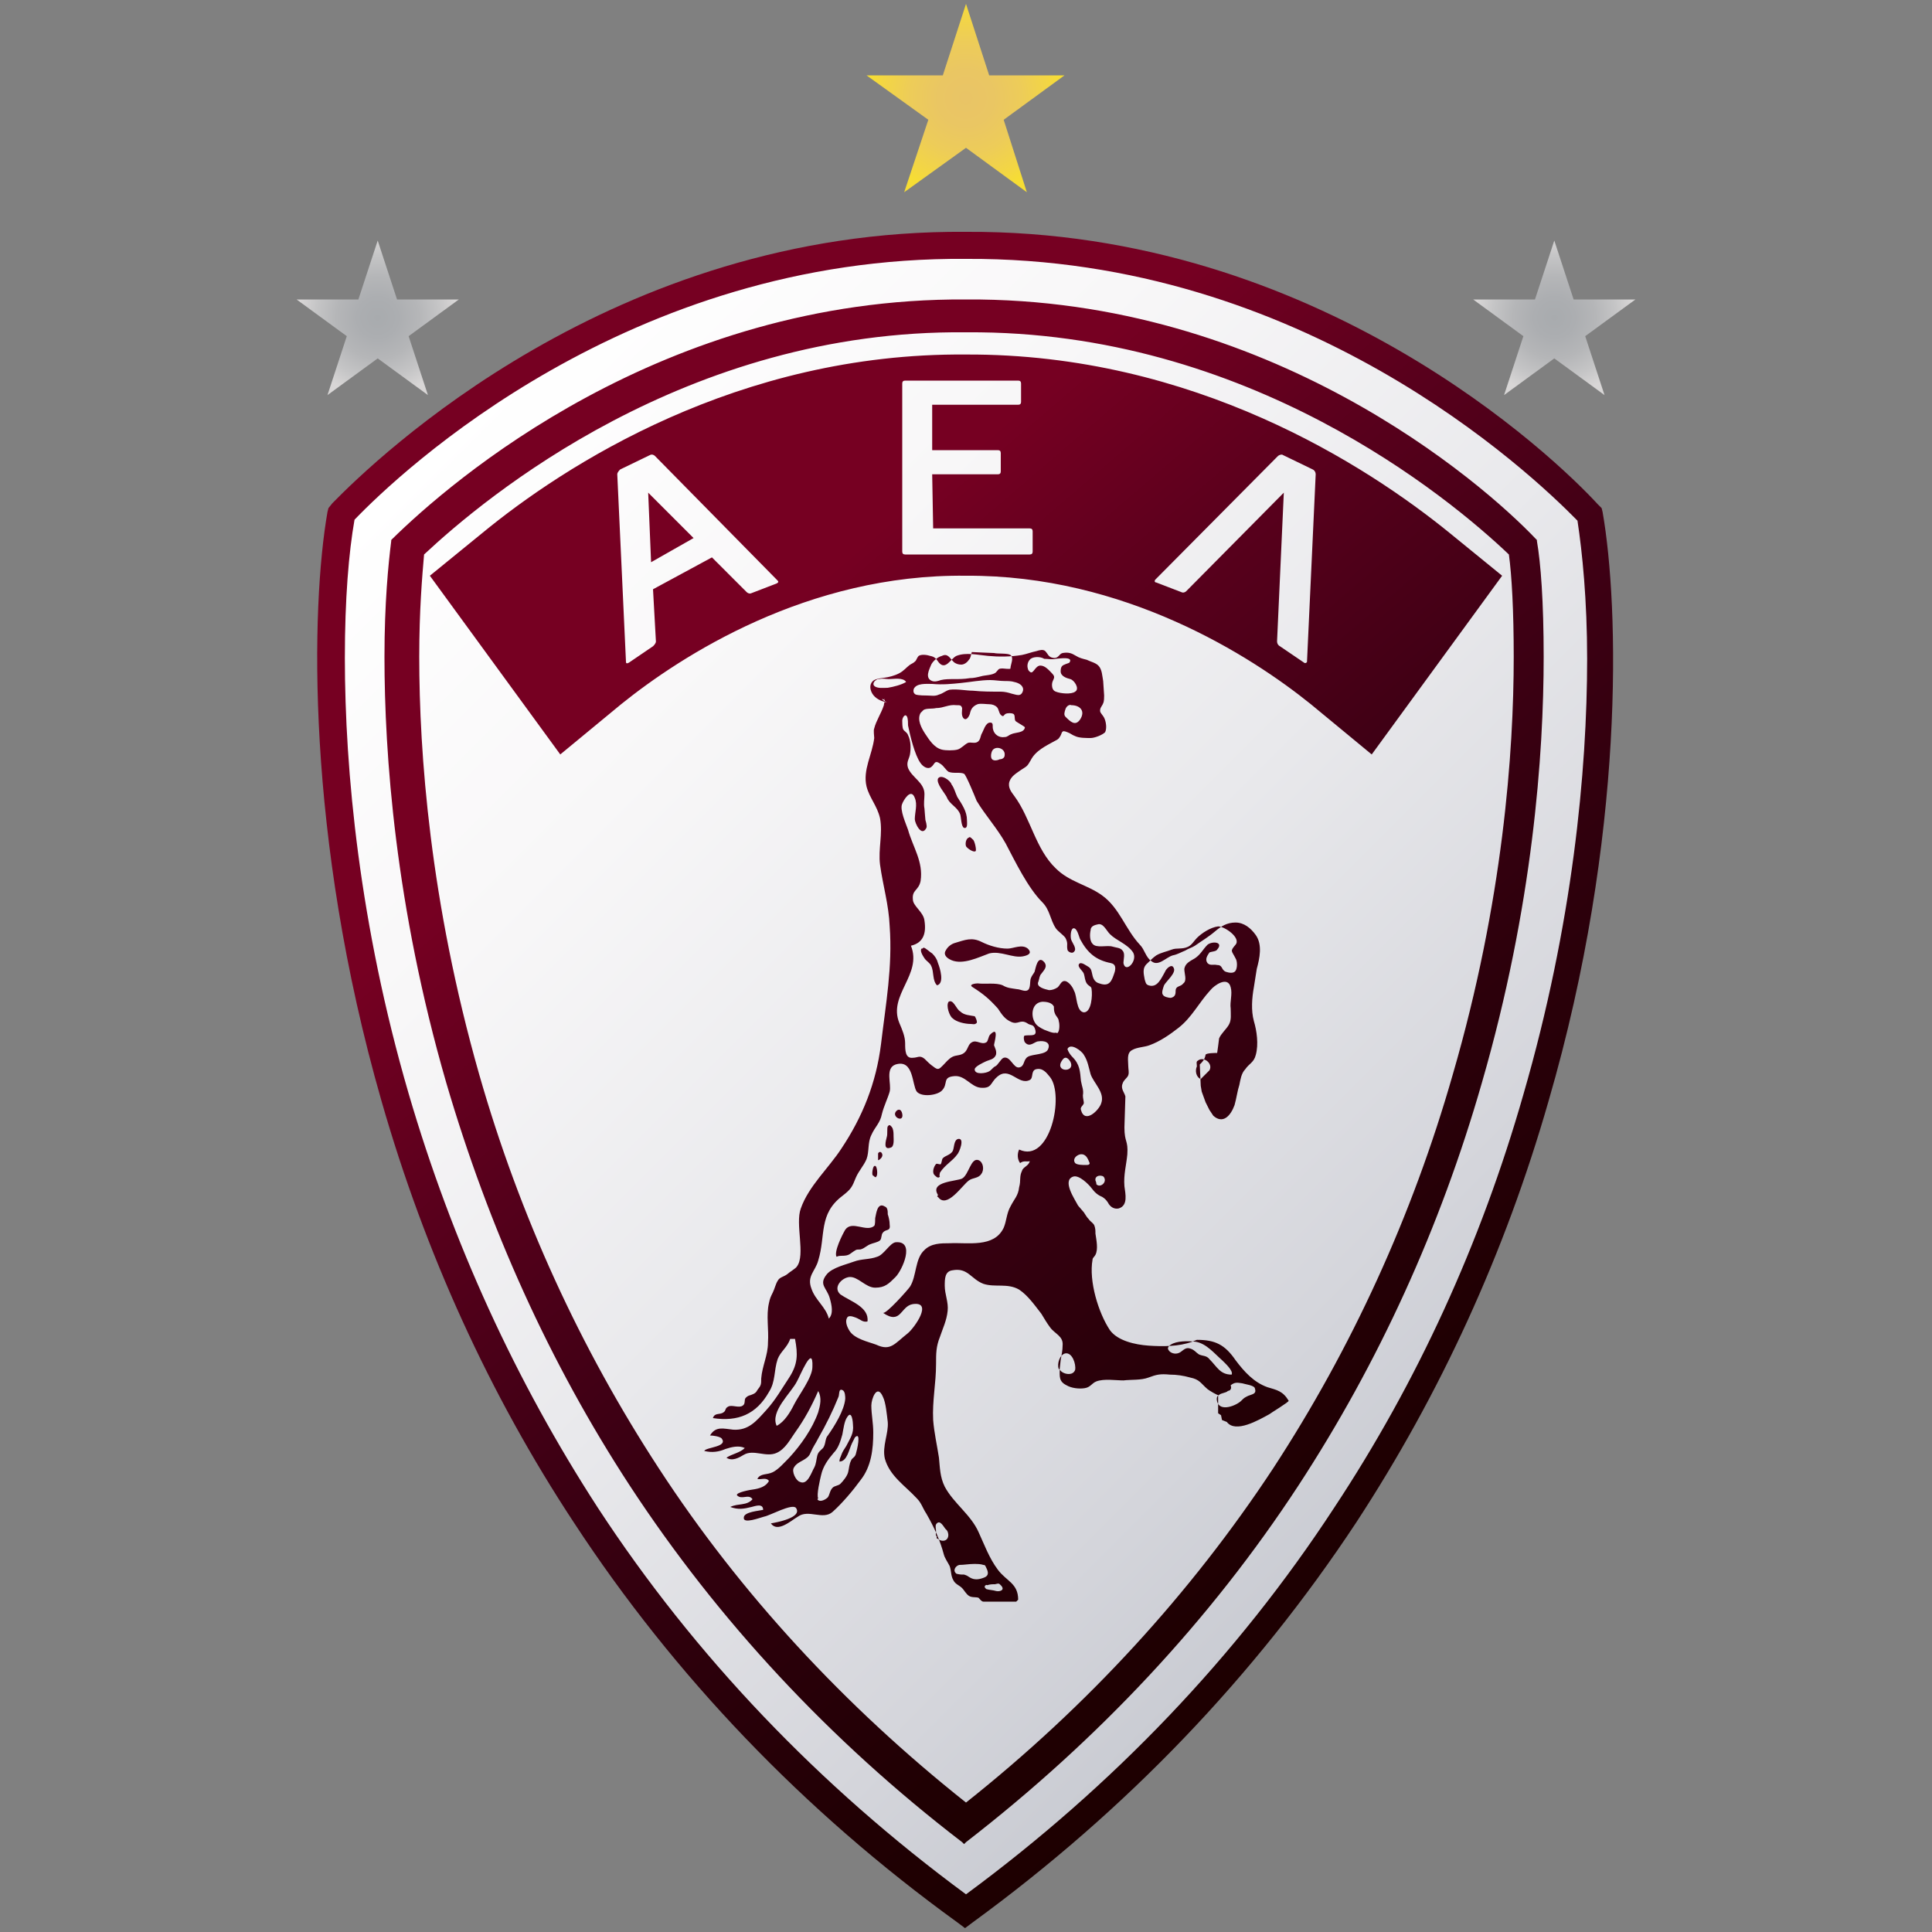 <?xml version="1.0" encoding="utf-8"?>
<!-- Generator: Adobe Illustrator 21.1.0, SVG Export Plug-In . SVG Version: 6.00 Build 0)  -->
<svg version="1.1" id="Ñëîé_1" xmlns="http://www.w3.org/2000/svg" xmlns:xlink="http://www.w3.org/1999/xlink" x="0px" y="0px"
	 viewBox="0 0 200 200" style="enable-background:new 0 0 200 200;" xml:space="preserve">
<rect x="0" y="0" width="200" height="200" fill="#808080" stroke="none"/>
<style type="text/css">
	.st0{fill:url(#SVGID_1_);}
	.st1{fill:url(#SVGID_2_);}
	.st2{fill:url(#SVGID_3_);}
	.st3{fill:url(#SVGID_4_);}
	.st4{fill:url(#SVGID_5_);}
</style>
<g>
	
		<linearGradient id="SVGID_1_" gradientUnits="userSpaceOnUse" x1="78.178" y1="134.334" x2="158.634" y2="40.468" gradientTransform="matrix(1 0 0 -1 0 200.1)">
		<stop  offset="0" style="stop-color:#760022"/>
		<stop  offset="0.199" style="stop-color:#58001C"/>
		<stop  offset="0.418" style="stop-color:#3E0014"/>
		<stop  offset="0.629" style="stop-color:#2C000B"/>
		<stop  offset="0.828" style="stop-color:#200003"/>
		<stop  offset="1" style="stop-color:#1C0000"/>
	</linearGradient>
	<path class="st0" d="M100,24c-36.5-0.3-61,23.4-65.6,28.1L34,52.6L33.9,53c-1.7,9.7-2.3,33.5,5.6,61c4.5,15.7,11.2,30.4,19.9,43.6
		c10.4,15.9,23.8,29.9,39.7,41.4l0.8,0.6l0.8-0.6c15.9-11.6,29.2-25.5,39.7-41.4c8.7-13.3,15.4-27.9,19.9-43.6
		c8-27.5,7.3-51.3,5.6-61l-0.1-0.4l-0.4-0.4C161,47.4,136.5,23.8,100,24z"/>
	
		<linearGradient id="SVGID_2_" gradientUnits="userSpaceOnUse" x1="47.963" y1="157.477" x2="152.023" y2="53.417" gradientTransform="matrix(1 0 0 -1 0 200.1)">
		<stop  offset="0" style="stop-color:#FFFFFF"/>
		<stop  offset="0.267" style="stop-color:#F8F7F8"/>
		<stop  offset="0.566" style="stop-color:#E9E9EC"/>
		<stop  offset="0.88" style="stop-color:#D4D5DB"/>
		<stop  offset="1" style="stop-color:#CACCD3"/>
	</linearGradient>
	<path class="st1" d="M163.3,53.9c0.5,3.3,1,8.2,1,14.3c0,11.6-1.5,27.5-6.6,45.1c-4.4,15.4-11,29.8-19.6,42.8
		c-10,15.3-22.9,28.8-38.1,40c-15.2-11.2-28.1-24.7-38.1-40c-8.5-13.1-15.1-27.5-19.6-42.9c-5.1-17.5-6.6-33.5-6.6-45.1
		c0-6.1,0.4-10.9,1-14.3c4.8-5,28.4-27.3,63.3-27C134.9,26.6,158.4,48.9,163.3,53.9z M100,31L100,31c-31.5-0.2-53.4,18.9-59.4,24.8
		c0,0-0.1,0.1-0.1,0.1c0,0.1,0,0.1,0,0.1c-0.3,2.4-0.7,6.4-0.7,12c0,10,1.1,25.8,6.4,44.1c4.4,15,10.7,29,19,41.7
		c9.1,13.9,20.7,26.4,34.4,36.9c0,0,0.1,0.1,0.2,0.2c0.1-0.1,0.2-0.2,0.2-0.2c13.7-10.6,25.3-23,34.4-36.9
		c8.3-12.7,14.7-26.7,19-41.7c5.3-18.3,6.4-34.1,6.4-44.1c0-5.7-0.3-9.7-0.7-12c0,0,0-0.1,0-0.1s-0.1-0.1-0.1-0.1
		C153.4,49.9,131.4,30.8,100,31L100,31L100,31z M100.1,34.4L100.1,34.4c29.1-0.2,49.9,17.1,56.1,23c0.3,2.2,0.5,5.8,0.5,10.6
		c0,9.8-1.1,25.3-6.3,43.2c-4.2,14.7-10.5,28.4-18.6,40.8c-8.5,12.9-19.2,24.6-31.8,34.6c-12.6-10-23.4-21.7-31.8-34.6
		c-8.1-12.4-14.4-26.1-18.6-40.8c-5.1-17.9-6.2-33.3-6.2-43.2c0-4.8,0.3-8.3,0.5-10.6c6.3-5.9,27.1-23.3,56.1-23L100.1,34.4
		L100.1,34.4z M100,59.6c16.4-0.1,29.5,8.3,35.7,13.3l6.3,5.2l13.5-18.5l-5.4-4.4c-8.6-7-26.5-18.6-50.1-18.5l0,0
		c-23.6-0.2-41.6,11.5-50.1,18.5l-5.4,4.4L58,78.1l6.3-5.2C70.5,67.9,83.6,59.4,100,59.6z M91.6,72.5c0,0.2-0.1,0.3-0.1,0.5
		c-0.3,0.9-0.8,1.6-1,2.4c-0.1,0.2,0,0.8,0,1c-0.2,1.7-1.2,3.3-0.8,5c0.3,1.2,1.1,2,1.4,3.3c0.3,1.6-0.2,3.2,0,4.8
		c0.3,2.2,0.9,4.1,1,6.4c0.3,4.2-0.4,8-0.9,12.2c-0.5,4-1.9,7.5-4.1,10.8c-1.3,2-3.4,3.9-4.2,6.2c-0.6,1.6,0.5,4.8-0.4,6
		c-0.1,0.2-0.8,0.6-1,0.8c-0.4,0.3-0.8,0.3-1,0.7c-0.2,0.3-0.3,0.8-0.5,1.2s-0.3,0.6-0.4,1.1c-0.3,1.3,0,2.7-0.1,4.1
		c0,1.3-0.6,2.4-0.7,3.7c0,0.6,0,0.7-0.4,1.2c-0.1,0.2-0.2,0.3-0.4,0.4c-0.4,0.2-0.5,0.1-0.8,0.4c-0.2,0.2,0,0.6-0.3,0.8
		c-0.4,0.3-1.1-0.1-1.5,0.1c-0.4,0.2-0.2,0.4-0.5,0.6c-0.4,0.3-0.9,0-1.1,0.6c2.6,0.4,4.5-0.4,5.8-2.7c0.7-1.1,0.5-2.2,0.9-3.4
		c0.3-0.8,1-1.2,1.3-2.1c0.1,0,0.4,0,0.5,0c0.3,1.6,0.3,2.6-0.6,4c-0.8,1.2-1.4,2.3-2.4,3.4c-1,1.1-1.8,2.1-3.4,2
		c-1-0.1-1.8-0.4-2.4,0.6c0.3,0,1,0.1,1.2,0.3c0.7,0.9-1.6,0.9-1.8,1.3c0.8,0.2,1.5,0.1,2.2-0.2c0.6-0.2,1.4-0.4,2-0.1
		c-0.5,0.5-1.3,0.6-1.9,1c0.6,0.4,1.3,0,1.8-0.3c1-0.6,2.3,0.3,3.4-0.2c0.9-0.4,1.4-1.4,1.9-2.1c1-1.4,1.7-2.7,2.4-4.3
		c0.4,0.7,0.2,1.5,0,2.2c-0.6,1.7-1.8,3.4-3,4.7c-0.5,0.5-1.1,1.2-1.7,1.5c-0.6,0.3-1.3,0.1-1.6,0.7c0.4,0.1,0.9-0.2,1.2,0.2
		c-0.3,0.6-1,0.8-1.7,0.9c-0.1,0-1.8,0.3-1.6,0.6c0.5,0.5,1.2-0.2,1.6,0.4c-0.6,0.7-1.5,0.4-2.3,0.8c0.8,0.3,1.4,0.2,2.2,0
		c0.4-0.1,1.2-0.4,1.2,0.3c-0.4,0.1-2,0.2-2,0.8c-0.1,0.7,1.7,0,2.1-0.1c0.6-0.1,2.9-1.4,3.3-0.9c0.7,1-2,1.5-2.6,1.6
		c0.7,1,2.1-0.3,2.8-0.7c1.1-0.8,2.6,0.4,3.6-0.5c1-0.9,2.1-2.2,2.9-3.3c1.1-1.4,1.3-3.2,1.3-4.9c0-1-0.2-1.9-0.2-2.8
		c0-0.7,0.6-2.3,1.2-0.9c0.3,0.6,0.4,1.8,0.5,2.6c0.1,1.2-0.6,2.5-0.3,3.8c0.5,1.8,2.1,2.8,3.3,4.1c0.5,0.5,0.6,1,1,1.6
		c0.8,1.4,1.4,2.7,1.8,4.2c0.1,0.4,0.4,0.8,0.6,1.2c0.2,0.5,0.1,1,0.4,1.5c0.2,0.4,0.6,0.5,0.9,0.8c0.2,0.2,0.4,0.6,0.7,0.8
		c0.3,0.2,0.7,0.1,1,0.2c0.1,0.1,0.3,0.4,0.5,0.4c0.1,0,3.4,0,3.4,0l0.2-0.2c0-1.7-1.2-1.9-2.1-3.1c-0.9-1.2-1.4-2.6-2-3.9
		c-0.8-1.8-2.6-3-3.5-4.7c-0.5-1-0.5-2-0.6-3c-0.2-1.3-0.5-2.6-0.6-3.9c-0.1-2,0.3-3.8,0.3-5.8c0-1.1,0-1.8,0.4-2.8
		c0.3-0.9,0.7-1.7,0.8-2.7c0.1-0.9-0.3-1.7-0.3-2.6c0-0.7,0-1.5,0.8-1.6c1.6-0.3,1.9,0.9,3.2,1.4c1.2,0.4,2.5-0.1,3.7,0.6
		c0.9,0.6,1.6,1.6,2.3,2.5c0.3,0.5,0.6,1,0.9,1.4c0.5,0.7,1.4,0.9,1.3,1.9c0,0.5-0.1,0.9-0.2,1.5c0,0-0.1,0.9-0.1,0.9
		c0,0.8-0.1,1.3,0.7,1.7c0.5,0.3,1.3,0.4,1.9,0.3c0.6-0.1,0.7-0.5,1.2-0.7c0.8-0.3,2-0.1,2.8-0.1c0.8-0.1,1.8,0,2.6-0.3
		c0.8-0.3,1.2-0.4,2.2-0.3c0.7,0,1.4,0.1,2.1,0.3c1,0.2,1.1,0.6,1.8,1.2c0.1,0.1,1.1,0.7,1.1,0.6c0,0.1,0,1.9,0,1.9l0.3,0.2l0.1,0.5
		l0.5,0.2c0.9,1.2,3.3-0.2,4.4-0.8c0.1-0.1,2.1-1.3,2-1.4c-0.6-1-1.2-1.1-2.2-1.4c-1.4-0.5-2.4-1.6-3.3-2.8c-1.1-1.6-2.1-2.1-4-2.1
		l-0.5,0.2c-1.4,0.5-3,0.5-4.5,0.4c-1.4-0.1-3.2-0.5-4-1.6c-1.2-1.8-2.2-5.1-1.8-7.3c0-0.2,0.2-0.3,0.3-0.5c0.3-0.6,0.1-1.5,0-2.2
		c0-0.3,0-0.5-0.1-0.8c-0.1-0.3-0.4-0.4-0.6-0.7c-0.2-0.2-0.3-0.4-0.5-0.7l-0.6-0.7c-0.3-0.6-1.7-2.6-0.5-3c0.6-0.2,1.6,0.8,1.9,1.2
		c0.3,0.4,0.6,0.7,1.1,0.9c0.3,0.2,0.4,0.3,0.6,0.6c0.2,0.4,0.6,0.7,1.1,0.6c1-0.3,0.7-1.5,0.6-2.3c-0.1-1.2,0.2-2.2,0.3-3.3
		c0.1-1.5-0.3-1.2-0.3-2.8c0-0.4,0.1-2.8,0.1-3.2c-0.1-0.4-0.5-0.8-0.3-1.3c0.1-0.4,0.5-0.6,0.6-0.9c0.1-0.3,0-0.6,0-0.9
		c0-0.6-0.2-1.4,0.4-1.7c0.5-0.3,1.3-0.3,1.8-0.5c1.1-0.4,2.1-1.1,3-1.8c1.4-1.1,2.1-2.6,3.3-3.9c0.4-0.5,1.8-1.5,2.1-0.3
		c0.2,0.7-0.1,1.5,0,2.2c0,0.6,0.1,1.2-0.2,1.7c-0.3,0.5-0.8,0.9-1,1.4c0,0.1-0.2,1.5-0.2,1.5c-0.1,0-1.2,0-1.2,0.2
		c-0.1,0.5-0.3,0.7-0.6,1l0.1,2.2l0.1,0.6l0.4,1.1l0.4,0.8l0.4,0.6c1,0.9,1.8,0,2.2-1.1c0.2-0.7,0.3-1.5,0.5-2.1
		c0.1-0.5,0.2-1.2,0.6-1.6c0.4-0.6,0.9-0.7,1.1-1.5c0.3-1.1,0.1-2.5-0.2-3.5c-0.3-1.1-0.2-2.4,0-3.5c0.1-0.7,0.2-1.2,0.3-1.9
		c0.3-1.1,0.6-2.5-0.1-3.5c-0.5-0.7-1.2-1.3-2.1-1.3s-1.5,0.4-2.1,0.9c-0.7,0.6-1.4,1-2.1,1.5c-0.3,0.2-0.7,0.3-1,0.5
		c-0.5,0.2-0.8,0.4-1.3,0.5c-0.7,0.2-1.5,1.2-2.2,0.6c-0.6-0.4-0.7-1.2-1.2-1.7c-1.5-1.6-2.1-3.8-3.9-5.1c-1.5-1.1-3.4-1.4-4.8-2.8
		c-2.1-2-2.6-5.2-4.3-7.5c-0.3-0.4-0.7-0.9-0.5-1.5c0.2-0.6,0.8-0.9,1.2-1.2c0.6-0.4,0.6-0.3,1-1c0.5-1,1.6-1.5,2.5-2
		c0.2-0.1,0.4-0.2,0.5-0.4c0.3-0.4,0.1-0.8,0.8-0.5c0.3,0.1,0.5,0.3,0.8,0.4c0.4,0.2,1.1,0.2,1.6,0.2c0.4,0,1.2-0.3,1.5-0.6
		c0.2-0.4,0.1-1.1-0.1-1.5c-0.1-0.2-0.3-0.4-0.4-0.6c-0.1-0.4,0.2-0.6,0.3-0.9c0.1-0.2,0.1-0.6,0.1-0.8l-0.1-1.5
		c-0.1-0.5-0.1-1.2-0.5-1.6c-0.3-0.3-0.8-0.4-1.2-0.6c-0.4-0.1-0.8-0.2-1.1-0.4c-0.5-0.3-0.8-0.4-1.4-0.3c-0.4,0.1-0.4,0.6-1,0.5
		c-0.5-0.1-0.5-0.4-0.8-0.7c-0.2-0.2-0.6-0.1-0.9,0c-0.5,0.1-1,0.3-1.5,0.4c-1.2,0.2-2.4,0.2-3.5,0.1c-1.1-0.1-2.3-0.4-3.3,0
		c-0.6,0.3-1.1,1.5-1.8,0.7c-0.3-0.4-0.4-0.6-0.9-0.7c-0.3-0.1-0.9-0.2-1.2,0c-0.1,0.1-0.2,0.3-0.3,0.5c-0.1,0.1-0.2,0.2-0.4,0.3
		c-0.4,0.2-0.6,0.5-1,0.8c-0.4,0.3-1,0.5-1.5,0.6c-0.5,0.1-1,0.1-1.4,0.3c-0.5,0.3-0.5,0.9-0.2,1.4c0.3,0.5,0.9,0.8,1.5,0.9
		C91,72.3,91.4,72.3,91.6,72.5C91.5,72.2,91.6,72.3,91.6,72.5z M132.9,51l-0.7,15.4c0,0.2,0.1,0.4,0.3,0.5l2.5,1.7
		c0.1,0.1,0.3,0,0.3-0.1l0.9-19.4c0-0.2-0.1-0.4-0.3-0.5l-3.1-1.5c-0.1-0.1-0.4,0-0.5,0.1L119.6,60c-0.1,0.1-0.1,0.3,0.1,0.3l2.6,1
		c0.2,0.1,0.4,0,0.5-0.1L132.9,51z M96.5,49.1h6.8c0.2,0,0.3-0.1,0.3-0.3v-1.9c0-0.2-0.1-0.3-0.3-0.3h-6.8v-4.7h8.9
		c0.2,0,0.3-0.1,0.3-0.3v-1.9c0-0.2-0.1-0.3-0.3-0.3H93.7c-0.2,0-0.3,0.1-0.3,0.3v17.4c0,0.2,0.1,0.3,0.3,0.3h12.9
		c0.2,0,0.3-0.1,0.3-0.3V55c0-0.2-0.1-0.3-0.3-0.3h-10L96.5,49.1z M67.4,58.2L67.1,51l4.7,4.7L67.4,58.2z M73.7,57.7l3.6,3.6
		c0.1,0.1,0.3,0.2,0.5,0.1l2.6-1c0.2-0.1,0.2-0.2,0.1-0.3L67.8,47.2c-0.1-0.1-0.3-0.2-0.5-0.1l-3.1,1.5c-0.1,0.1-0.3,0.3-0.3,0.5
		l0.9,19.4c0,0.2,0.1,0.2,0.3,0.1l2.5-1.7c0.1-0.1,0.3-0.3,0.3-0.5L67.6,61L73.7,57.7z M102,164.4c0,0,0.1,0.1,0.1,0.1
		c0.3,0.1,0.7,0.1,1,0.2c0.4,0.1,1-0.1,0.5-0.6c-0.2-0.2-0.2-0.2-0.6-0.1c-0.3,0-0.5,0-0.8,0.1C102.1,164,101.8,164.2,102,164.4z
		 M99,162.9C99.1,162.9,99.1,163,99,162.9c0.3,0.1,0.5,0.1,0.8,0.1c0.3,0.1,0.3,0.1,0.6,0.3c0.5,0.3,1,0.2,1.5,0
		c0.5-0.2,0.4-0.6,0.2-1c-0.1-0.2-0.1-0.3-0.3-0.3c-0.3-0.1-0.6-0.1-1-0.1c-0.5,0-1,0.1-1.5,0.1C98.9,162.1,98.6,162.6,99,162.9z
		 M97.1,159.3c0.1,0.1,0.3,0.2,0.5,0.2c0.7,0,0.7-0.9,0.3-1.2c-0.2-0.2-0.6-1.1-1-0.5c-0.1,0.2,0,0.5,0,0.7c0,0.2-0.1,0.4,0.1,0.6
		C96.9,159.2,97,159.3,97.1,159.3z M84.7,155.3c0.3,0.2,0.8-0.1,1-0.3c0.2-0.3,0.2-0.7,0.5-1c0.2-0.2,0.6-0.2,0.8-0.4
		c0.3-0.3,0.7-0.8,0.8-1.2c0.1-0.4,0.1-0.8,0.3-1.2c0.1-0.3,0.4-0.3,0.5-0.7c0.1-0.3,0.6-2.4-0.1-1.7c-0.1,0.2-0.2,0.4-0.3,0.6
		c-0.3,0.6-0.5,1.9-1.3,1.9c0-0.3,0.1-0.4,0.2-0.7c0.1-0.3,0.3-0.6,0.5-0.9c0.4-0.8,0.8-1.3,0.7-2.2c0-0.2-0.1-1.6-0.6-0.8
		c-0.3,0.4-0.4,1.3-0.5,1.8c-0.2,0.7-0.4,1.4-0.9,1.9c-0.6,0.7-1.1,1.4-1.3,2.3c-0.1,0.4-0.5,2.1-0.3,2.4
		C84.6,155.2,84.6,155.2,84.7,155.3z M82.2,151.9c-0.3,0.4,0.2,1.4,0.6,1.5c0.8,0.4,1.2-1,1.5-1.5c0.2-0.4,0.2-0.8,0.3-1.2
		c0.1-0.4,0.3-0.5,0.6-0.8c0.3-0.4,0.2-1,0.5-1.3c0.7-1,1.7-2.6,1.8-3.8c0-0.2,0-0.8-0.3-0.9c-0.4-0.2-0.3,0.5-0.4,0.7
		c-0.6,1.5-1.3,2.9-2.1,4.3c-0.3,0.6-0.5,0.8-0.8,1.5C83.6,151.2,82.6,151.2,82.2,151.9z M80.4,147.6c0.8-0.4,1.4-1.4,1.8-2.2
		c0.5-1,1.9-2.8,1.9-3.9c0.1-2.5-1.3,1-1.6,1.5C81.9,144.2,79.7,146.1,80.4,147.6C80.4,147.6,80.4,147.6,80.4,147.6z M126.2,144.4
		c-0.2,0.1-0.3,0.3-0.2,0.7c0.3,1.1,2,0.4,2.5-0.1c0.3-0.3,0.3-0.3,0.7-0.5c0.5-0.2,0.9-0.2,0.7-0.8c-0.1-0.3-1-0.4-1.3-0.5
		c-0.6-0.1-0.8-0.1-1.2,0.2c0,0,0.1,0.3,0,0.4c-0.1,0.2-0.1,0.1-0.3,0.2C126.9,144.2,126.4,144.2,126.2,144.4z M121.9,140.1
		c0.5-0.1,0.7-0.7,1.3-0.5c0.4,0.1,0.6,0.4,0.9,0.6c0.4,0.2,0.8,0.1,1.1,0.5c0.8,0.8,1.1,1.6,2.3,1.6c0.2-0.4-0.7-1.2-1-1.5
		c-0.8-0.7-1.6-1.7-2.7-1.9c-0.8-0.1-2-0.1-2.6,0.3c-0.2,0.1-0.3,0.3-0.3,0.4C121,140,121.5,140.2,121.9,140.1z M109.9,142
		c0.4,0.3,1.2,0.4,1.4-0.2c0.1-0.6-0.3-1.8-1-1.7c-0.6,0.1-0.9,1.1-0.7,1.6C109.7,141.8,109.8,141.9,109.9,142z M112.8,120.4
		c-0.2-0.5-0.4-1-1-0.9c-0.4,0.1-0.8,0.5-0.5,0.9c0.2,0.2,0.8,0.2,1.1,0.2C112.6,120.6,112.8,120.6,112.8,120.4z M113.4,122.2
		c0.1,0.2,0.1,0.4,0.1,0.4c0.4,0.4,1.1-0.2,0.8-0.7C114.2,121.6,113.3,121.6,113.4,122.2z M110,109.7c-1,1.3,1.4,1.4,0.8,0.2
		C110.5,109.4,110.2,109.4,110,109.7z M110.5,108.6c0.1,0.3,0.3,0.6,0.5,0.8c0.8,0.8,0.8,1.5,0.9,2.5c0.1,0.6,0.3,0.9,0.2,1.5
		c0,0.3,0.1,0.6,0.1,0.8c-0.1,0.3-0.4,0.4-0.3,0.7c0.4,1.5,1.9,0,2.1-0.7c0.4-1.1-0.8-2.1-1.1-3c-0.2-0.7-0.3-1.4-0.7-2
		C112,108.8,110.8,107.9,110.5,108.6z M124.3,111.7c0,0,0.8-0.8,0.9-0.9c0.4-0.7-0.6-1.5-1.2-1c-0.2,0.1-0.1,0.3-0.1,0.6
		C123.7,110.8,123.8,111.5,124.3,111.7z M125,99.7c0.3,0.3,0.6,0.1,1,0.2c0.6,0,0.4,0.5,0.9,0.7c0.3,0.1,0.8,0.2,1-0.1
		c0.2-0.3,0.2-1,0-1.3c-0.4-0.8-0.6-0.7,0-1.4c0.6-0.7-1.1-1.9-1.8-1.9c-0.8,0.1-1.7,0.7-2.2,1.2c-0.3,0.3-0.5,0.7-0.9,0.9
		c-0.6,0.3-1.2,0.1-1.7,0.3c-0.5,0.2-1.1,0.3-1.6,0.6c-0.3,0.2-0.6,0.5-0.9,0.8c-0.6,0.5-0.4,1.1-0.3,1.7c0.1,0.3,0.1,0.5,0.4,0.6
		c0.9,0.3,1.3-0.7,1.7-1.4c0.1-0.3,0.7-0.9,0.9-0.4c0.3,0.5-0.8,1.4-1,1.8c-0.1,0.3-0.3,0.8-0.1,1c0.1,0.2,0.6,0.3,0.8,0.3
		c0.4-0.1,0.5-0.3,0.5-0.7c0-0.6,0.5-0.4,0.8-0.8c0.4-0.3,0.1-1,0.1-1.5c0.1-0.6,0.6-0.8,1.1-1.1c0.6-0.4,0.8-0.9,1.3-1.4
		c0.5-0.4,1.7-0.3,1,0.5c-0.1,0.2-0.6,0.2-0.8,0.3C125,98.9,124.7,99.3,125,99.7L125,99.7z M112.9,96.3c-0.1,0.4-0.1,1.1,0.2,1.4
		c0.4,0.5,1.5,0.1,2.1,0.3c0.3,0.1,0.8,0.1,1,0.4c0.3,0.3,0.1,0.9,0.1,1.3c0.2,1.1,1.5-0.2,1-1.1c-0.6-0.9-1.7-1.2-2.4-1.9
		c-0.4-0.4-0.7-1.2-1.3-1C113.1,95.8,112.9,96,112.9,96.3z M109.5,106.9c0.2-0.2,0.2-0.9,0.1-1.2c0-0.3-0.3-0.5-0.4-0.8
		c-0.1-0.2-0.1-0.5-0.1-0.7c-0.2-0.4-0.7-0.5-1.2-0.5c-1.1,0.1-1.2,1.4-0.8,2.1c0.2,0.4,0.6,0.6,1,0.8c0.3,0.1,0.9,0.4,1.2,0.3
		C109.5,107,109.5,106.9,109.5,106.9z M90.7,70.4c-0.2,0.1-0.4,0.4-0.2,0.6c0.3,0.3,1,0.2,1.4,0.2c0.6-0.1,1.4-0.3,1.9-0.6
		c-0.3-0.5-1.3-0.3-1.8-0.3c-0.3,0-0.6-0.1-1,0C90.9,70.3,90.8,70.3,90.7,70.4z M104,78.2c0.1-0.7-0.8-1-1.2-0.6
		c-0.2,0.2-0.3,0.8-0.1,1c0.2,0.2,0.6,0.1,0.8,0C103.8,78.6,104,78.4,104,78.2z M103.1,69.6c0.3-0.3,0.2-0.4,0.7-0.4
		c0.1,0,0.8,0.1,0.8,0c0-0.4,0.4-1.1,0-1.4c-0.3-0.2-1.3-0.1-1.7-0.2c-0.2,0-2.3-0.1-2.3-0.1c-0.1,0.3-0.1,0.6-0.3,0.8
		c-0.2,0.3-0.5,0.5-0.8,0.5c-0.3,0-0.6-0.1-0.8-0.3c-0.4-0.4-0.6-0.9-1.2-0.6c-0.4,0.1-0.9,0.5-1.1,0.9c-0.2,0.5-0.7,1.4,0.1,1.7
		c0.3,0.1,0.6,0,0.9-0.1c0.4-0.1,0.9-0.1,1.3-0.1c0.6,0,1.1,0,1.7-0.1c0.4,0,0.8-0.1,1.2-0.2C101.9,69.9,102.8,69.9,103.1,69.6z
		 M94.8,71.9c0.3,0.1,1,0.1,1.2,0.1c0.4,0,0.8,0.1,1.2-0.1c0.4-0.1,0.7-0.4,1.1-0.5c0.8-0.1,1.7,0.1,2.4,0.1c1,0.1,1.9,0.1,2.9,0.1
		c0.4,0,0.8,0.1,1.1,0.2c0.5,0.1,1,0.4,1.2-0.3c0.1-0.5-0.4-0.8-0.9-0.9c-0.3-0.1-0.7-0.1-1-0.1c-0.5,0-1-0.1-1.5-0.1
		c-1,0-2,0.2-3,0.3c-1,0.1-1.9,0.2-3,0.1c-0.6,0-1.6-0.1-1.9,0.5C94.5,71.6,94.6,71.8,94.8,71.9z M110.3,73.4
		c-0.1,0.3-0.2,0.6,0,0.8c0.5,0.5,1,1,1.5,0.3c0.6-0.9,0-1.5-0.9-1.5C110.7,72.9,110.4,73.1,110.3,73.4z M106.6,68.3
		c-0.2,0.2-0.3,0.6-0.2,0.9c0,0.1,0.1,0.3,0.3,0.4c0.3,0.1,0.5-0.7,1-0.7c0.5,0,0.9,0.5,1.2,0.8c0.5,0.5,0,0.6,0,1.2
		c0,0.3,0.1,0.6,0.4,0.7c0.5,0.2,1.6,0.3,2,0c0.5-0.3-0.1-1.2-0.5-1.3c-0.4-0.1-1-0.3-1-0.8c0-0.4,0.1-0.6,0.4-0.7
		c0.2-0.1,0.3-0.1,0.5-0.2c0.5-0.7-1.2-0.4-1.4-0.4c-0.4,0.1-0.8,0-1.2,0C107.6,67.9,106.8,68,106.6,68.3z M95.6,73.5
		c-0.1,0.1-0.2,0.2-0.3,0.3c-0.4,0.7,0.1,1.6,0.5,2.2c0.4,0.6,0.9,1.4,1.7,1.6c0.4,0.1,1.2,0.1,1.6,0c0.4-0.1,0.7-0.5,1.1-0.7
		c0.3-0.1,0.7,0.1,1-0.1c0.3-0.2,0.3-0.6,0.4-0.8c0.2-0.3,0.4-1.2,0.9-1.2c0.4,0,0.2,0.4,0.3,0.7c0.1,0.5,0.6,0.9,1.2,0.8
		c0.3,0,0.4-0.2,0.7-0.3c0.4-0.2,1.3-0.1,1.4-0.7c0-0.1-1-0.6-1-0.7c-0.1-0.2,0-0.6-0.2-0.7c-0.2-0.1-0.6-0.1-0.8,0
		c-0.2,0.1-0.2,0.4-0.5,0.1c-0.2-0.2-0.2-0.6-0.4-0.8c-0.2-0.2-0.5-0.3-0.8-0.3c-0.3,0-0.9-0.1-1.2,0c-0.5,0.2-0.7,0.5-0.8,1
		c-0.1,0.3-0.4,0.8-0.7,0.4c-0.2-0.3-0.1-0.7-0.1-1c-0.1-0.3-0.2-0.3-0.6-0.3c-0.8-0.1-1.3,0.3-2.1,0.3
		C96.5,73.4,95.9,73.3,95.6,73.5z M111.2,98.5c0.3-0.3-0.2-0.9-0.3-1.2c-0.1-0.2-0.1-1.1,0.2-1.2c0.4-0.1,0.6,0.9,0.7,1.1
		c0.8,1.5,1.7,2.2,3.2,2.5c0.5,0.1,0.5,0.5,0.4,0.9c-0.3,0.9-0.5,1.6-1.6,1.2c-0.4-0.1-0.6-0.4-0.7-0.8c-0.1-0.4-0.1-0.7-0.4-0.9
		c-0.2-0.1-0.8-0.6-1-0.3c-0.2,0.3,0.4,0.7,0.5,1c0.1,0.3,0.1,0.7,0.3,1c0.2,0.3,0.5,0.3,0.5,0.6c0.1,0.6,0,2.4-0.8,2.4
		c-0.8-0.1-0.7-1.7-1-2.2c-0.1-0.3-0.4-0.8-0.8-1c-0.5-0.2-0.6,0.3-0.9,0.6c-0.3,0.2-0.6,0.3-0.9,0.3c-0.4-0.1-1.4-0.3-1.1-0.9
		c0.1-0.3,0.1-0.6,0.3-0.8c0.2-0.3,0.7-0.7,0.3-1.2c-0.7-0.8-0.9,0.7-1,1c-0.1,0.2-0.3,0.4-0.4,0.7c-0.1,0.3,0,1-0.3,1.2
		c-0.3,0.2-0.8-0.1-1.1-0.1c-0.6-0.1-1-0.1-1.5-0.4c-0.7-0.3-1.8-0.1-2.6-0.2c-0.2,0-1,0.1-0.5,0.4c1.1,0.7,1.7,1.2,2.6,2.2
		c0.4,0.6,0.7,1.1,1.4,1.4c0.7,0.3,0.9-0.3,1.6,0.1c0.4,0.3,0.6,0.1,0.8,0.5c0.4,1-0.4,0.7-1,0.8c-0.2,0-0.1,0.6,0,0.7
		c0.5,0.6,1-0.1,1.4-0.1c0.6-0.1,1.3,0.1,1,0.8c-0.2,0.6-1.6,0.5-2.1,0.8c-0.5,0.3-0.3,1-0.9,1.1c-0.6,0.1-0.9-1.2-1.6-1
		c-0.3,0.1-0.6,0.8-0.9,0.9c-0.2,0.1-0.4,0.4-0.6,0.5c-0.3,0.2-1.5,0.4-1.5-0.2c0-0.3,0.9-0.7,1.1-0.8c0.4-0.2,0.9-0.2,1.1-0.7
		c0.1-0.4-0.1-0.7-0.2-1c0-0.2,0.6-2.1-0.4-1.1c-0.2,0.2-0.2,0.7-0.4,0.8c-0.5,0.3-1-0.3-1.5,0c-0.4,0.2-0.4,0.8-0.8,1.1
		s-0.8,0.2-1.2,0.4c-0.4,0.2-0.7,0.6-1,0.9c-0.4,0.4-0.5,0.5-1,0.1c-0.3-0.2-0.6-0.5-0.9-0.8c-0.5-0.4-0.7-0.1-1.2-0.1
		c-0.8,0.1-0.8-0.8-0.8-1.5c0-0.7-0.3-1.4-0.6-2.1c-1.2-2.9,2.4-5,1.2-8c1.3-0.3,1.6-1.3,1.4-2.6c-0.1-0.9-1.2-1.5-1.2-2.2
		c-0.1-1,0.6-0.9,0.8-1.9c0.3-2-0.8-3.5-1.3-5.3c-0.2-0.6-0.9-2.1-0.6-2.7c0.1-0.3,0.9-1.7,1.3-0.6c0.3,0.7,0,1.5,0,2.2
		c0,0.4,0.7,1.9,1.2,0.9c0.1-0.2-0.1-0.8-0.1-0.8s-0.1-1.1-0.1-1.2c-0.1-0.5,0-1,0-1.5c0-1.2-1.3-1.7-1.7-2.7
		c-0.2-0.6,0.1-0.9,0.2-1.4c0.1-0.6,0.1-1.4-0.2-2c-0.1-0.3-0.4-0.4-0.5-0.6c-0.1-0.2-0.1-0.7-0.1-0.9c0-0.3,0.3-0.8,0.5-0.4
		c0.1,0.2,0.1,0.7,0.1,0.9c0.2,1,0.7,3.1,1.3,3.9c0.2,0.3,0.7,0.7,1.1,0.4c0.4-0.3,0.3-0.8,1-0.3c0.3,0.2,0.5,0.6,0.8,0.8
		c0.5,0.2,1.2,0,1.6,0.2c0.2,0.1,1.1,2.3,1.3,2.8c0.9,1.5,2.1,2.8,3,4.4c1,1.9,2.3,4.6,3.8,6.1c0.8,0.8,0.8,1.8,1.4,2.7
		c0.2,0.3,0.8,0.7,1,1c0.3,0.6,0.1,0.7,0.2,1.2C110.5,98.5,111,98.8,111.2,98.5z M97.1,80.6C97.1,80.6,97,80.6,97.1,80.6
		c-0.2,0.5,0.7,1.5,0.9,1.9c0.3,0.8,1.1,1,1.4,1.8c0.1,0.3,0.1,1.3,0.4,1.4c0.4,0.1,0.3-0.5,0.3-0.8c0-0.9-0.5-1.6-1-2.4
		c-0.2-0.4-0.3-0.9-0.6-1.3C98.4,80.8,97.4,80.1,97.1,80.6z M100.3,86.7c-0.3,0.1-0.4,0.6-0.3,0.9c0.1,0.2,0.8,0.7,1,0.5
		c0.1-0.1-0.1-1.1-0.3-1.2C100.5,86.7,100.4,86.6,100.3,86.7z M95.4,98.2c-0.2,0.2,0.1,0.7,0.3,1c0.2,0.3,0.6,0.5,0.7,0.8
		c0.3,0.6,0.1,1.5,0.6,2c0.8-0.2,0.3-1.8,0.1-2.3c-0.1-0.4-0.3-0.7-0.6-1c-0.2-0.1-0.7-0.6-0.9-0.6C95.5,98.2,95.5,98.2,95.4,98.2z
		 M98.2,103.7C98.1,103.8,98.1,103.8,98.2,103.7c-0.3,0.4,0.1,1.5,0.4,1.7c0.4,0.4,1.3,0.6,1.9,0.6c0.2,0,0.4,0.1,0.6-0.1
		c0.1-0.1-0.1-0.6-0.2-0.7c-0.5-0.1-1.1-0.1-1.5-0.5C99,104.5,98.7,103.4,98.2,103.7z M97.9,98.4c-0.2,0.3-0.1,0.7,0.6,1
		c1.2,0.5,2.8-0.3,3.9-0.7c1.2-0.3,2.4,0.5,3.5,0.3c0.5-0.1,1-0.3,0.5-0.8c-0.6-0.5-1.5,0-2.1,0c-0.9,0-1.9-0.3-2.7-0.7
		c-1-0.5-1.7-0.2-2.7,0.1C98.5,97.7,98.1,98,97.9,98.4z M88.6,136.4c0.5,0.2,0.7,0.5,1.2,0.4c0.2-1.5-1.8-2.1-2.8-2.8
		c-0.8-0.7,0.1-1.7,0.9-1.8c0.9-0.1,1.7,1.1,2.7,1.1c1,0,1.4-0.4,2.1-1.1c0.7-0.7,2.1-3.8,0-3.6c-0.6,0.1-1.2,1.3-1.9,1.5
		c-0.8,0.3-1.6,0.2-2.4,0.5c-0.8,0.3-2.2,0.6-2.8,1.3c-0.9,1.1,0,1.4,0.3,2.5c0.2,0.7,0.4,1.6-0.1,2.1c-0.3-1.2-1.4-1.9-1.8-3.1
		c-0.5-1.3,0.4-1.8,0.7-2.9c0.8-2.6,0-4.8,2.5-6.7c0.9-0.7,1-0.9,1.4-1.9c0.3-0.7,0.8-1.2,1.1-1.9c0.3-0.8,0.1-1.7,0.5-2.5
		c0.4-0.9,0.9-1.2,1.1-2.2c0.2-0.8,0.6-1.6,0.8-2.3c0.2-0.8-0.5-2.4,0.6-2.8c1.9-0.6,1.7,2.1,2.2,2.8c0.5,0.6,2.1,0.4,2.6-0.1
		c0.7-0.7,0-1.4,1.3-1.5c1.1-0.1,1.7,1.1,2.7,1.2c1.2,0.1,1-0.5,1.7-1.1c1.3-1.2,2.2,0.9,3.4,0.3c0.4-0.2,0.1-0.9,0.6-1.1
		c0.7-0.2,1.1,0.3,1.5,0.8c1.5,1.9,0,9-3.2,7.5c-0.2,0.4-0.2,1,0.1,1.4c0.4-0.3,0.7-0.1,1-0.2c-0.1,0.5-0.7,0.6-0.8,1
		c-0.3,0.6-0.1,1-0.3,1.7c-0.1,0.9-0.5,1.2-0.9,2c-0.4,0.7-0.4,1.5-0.7,2.2c-1,2.1-3.7,1.5-5.6,1.6c-0.9,0-1.9,0-2.6,0.7
		c-1,0.9-0.8,2.7-1.5,3.8c-0.2,0.3-2.5,2.9-2.8,2.7c1.9,1.3,1.8-0.7,3.1-0.9c2.1-0.3,0.2,2.4-0.5,3c-1.4,1.1-1.8,1.9-3.3,1.2
		c-0.8-0.3-2.3-0.6-2.8-1.5c-0.3-0.5-0.4-1-0.2-1.3C87.8,136.2,88.1,136.2,88.6,136.4z M90.6,120.7c-0.2-0.1-0.3,0.5-0.3,0.7
		c0,0.1,0,0.3,0.1,0.3c0.2,0.2,0.3,0.2,0.3,0.1C90.9,121.7,90.8,120.7,90.6,120.7z M92.8,115c-0.6,0.6,0.8,1.3,0.6,0.3
		C93.3,114.8,93,114.8,92.8,115z M92,116.5c0,0-0.1,0.1-0.1,0.1c-0.1,0.2,0,0.8-0.1,1.1c-0.1,0.4-0.4,1.4,0.4,1.1
		c0.4-0.1,0.3-0.9,0.3-1.2c0-0.3,0-0.5-0.1-0.8C92.3,116.6,92.1,116.4,92,116.5z M90.9,120.1c0.1,0,0.2-0.1,0.3-0.2
		c0.1-0.1,0.2-0.3,0.1-0.5c-0.1-0.2-0.3-0.2-0.4,0C90.9,119.5,90.9,119.9,90.9,120.1z M97.3,121.4c0.5-0.8,1.3-1.2,1.8-1.9
		c0.2-0.2,0.8-1.7,0.1-1.6c-0.5,0.1-0.4,1-0.6,1.3c-0.3,0.4-0.7,0.4-1,0.7c-0.1,0.1-0.1,0.4-0.2,0.6c-0.1,0.1-0.4-0.1-0.5,0
		c-0.2,0.2-0.5,0.9-0.1,1.2c0.3,0.3,0.4,0.2,0.5,0.1C97.2,121.7,97.3,121.5,97.3,121.4z M97.1,123.9c0.9,1.3,2.5-1.2,3.2-1.7
		c0.4-0.3,1-0.2,1.3-0.7c0.3-0.4,0.2-1.2-0.3-1.4c-0.8-0.3-1,1.5-1.7,1.9c-0.6,0.3-3.4,0.3-2.5,1.7C97,123.9,97,123.9,97.1,123.9z
		 M87.1,130c0.9,0,0.8-0.2,1.5-0.6c0.2-0.1,0.4,0,0.6-0.1c0.3-0.1,0.6-0.4,0.9-0.5c0.2-0.1,0.8-0.2,1-0.4c0.2-0.2,0.1-0.6,0.3-0.8
		c0.3-0.4,0.8-0.1,0.7-0.8c0-0.4-0.1-0.8-0.2-1.1c0-0.3,0-0.7-0.3-0.8c-0.8-0.5-0.9,0.8-1,1.2c0,0.2,0,0.7-0.1,0.8
		c-0.8,0.7-2.3-0.6-3,0.4c-0.3,0.5-1.2,2.3-0.9,2.8c0,0,0,0,0,0C86.8,130,87,130,87.1,130z"/>
	
		<radialGradient id="SVGID_3_" cx="99.971" cy="189.961" r="10.022" gradientTransform="matrix(1 0 0 -1 0 200.1)" gradientUnits="userSpaceOnUse">
		<stop  offset="0" style="stop-color:#E9C466"/>
		<stop  offset="0.287" style="stop-color:#EAC663"/>
		<stop  offset="0.575" style="stop-color:#EDCC59"/>
		<stop  offset="0.863" style="stop-color:#F3D644"/>
		<stop  offset="1" style="stop-color:#F6DD34"/>
	</radialGradient>
	<polygon class="st2" points="100,0.4 102.4,7.8 110.2,7.8 103.9,12.4 106.3,19.9 100,15.3 93.6,19.9 96.1,12.4 89.7,7.8 97.6,7.8 	
		"/>
	
		<radialGradient id="SVGID_4_" cx="39.087" cy="167.224" r="8.186" gradientTransform="matrix(1 0 0 -1 0 200.1)" gradientUnits="userSpaceOnUse">
		<stop  offset="0" style="stop-color:#A8ABAE"/>
		<stop  offset="0.261" style="stop-color:#ACAEB1"/>
		<stop  offset="0.522" style="stop-color:#B5B6B8"/>
		<stop  offset="0.784" style="stop-color:#C5C5C6"/>
		<stop  offset="1" style="stop-color:#D8D6D6"/>
	</radialGradient>
	<polygon class="st3" points="39.1,24.9 41.1,31 47.5,31 42.3,34.8 44.3,40.9 39.1,37.1 33.9,40.9 35.9,34.8 30.7,31 37.1,31 	"/>
	
		<radialGradient id="SVGID_5_" cx="160.913" cy="167.224" r="8.177" gradientTransform="matrix(1 0 0 -1 0 200.1)" gradientUnits="userSpaceOnUse">
		<stop  offset="0" style="stop-color:#A8ABAE"/>
		<stop  offset="0.261" style="stop-color:#ACAEB1"/>
		<stop  offset="0.522" style="stop-color:#B5B6B8"/>
		<stop  offset="0.784" style="stop-color:#C5C5C6"/>
		<stop  offset="1" style="stop-color:#D8D6D6"/>
	</radialGradient>
	<polygon class="st4" points="160.9,24.9 158.9,31 152.5,31 157.7,34.8 155.7,40.9 160.9,37.1 166.1,40.9 164.1,34.8 169.3,31 
		162.9,31 	"/>
</g>
</svg>
